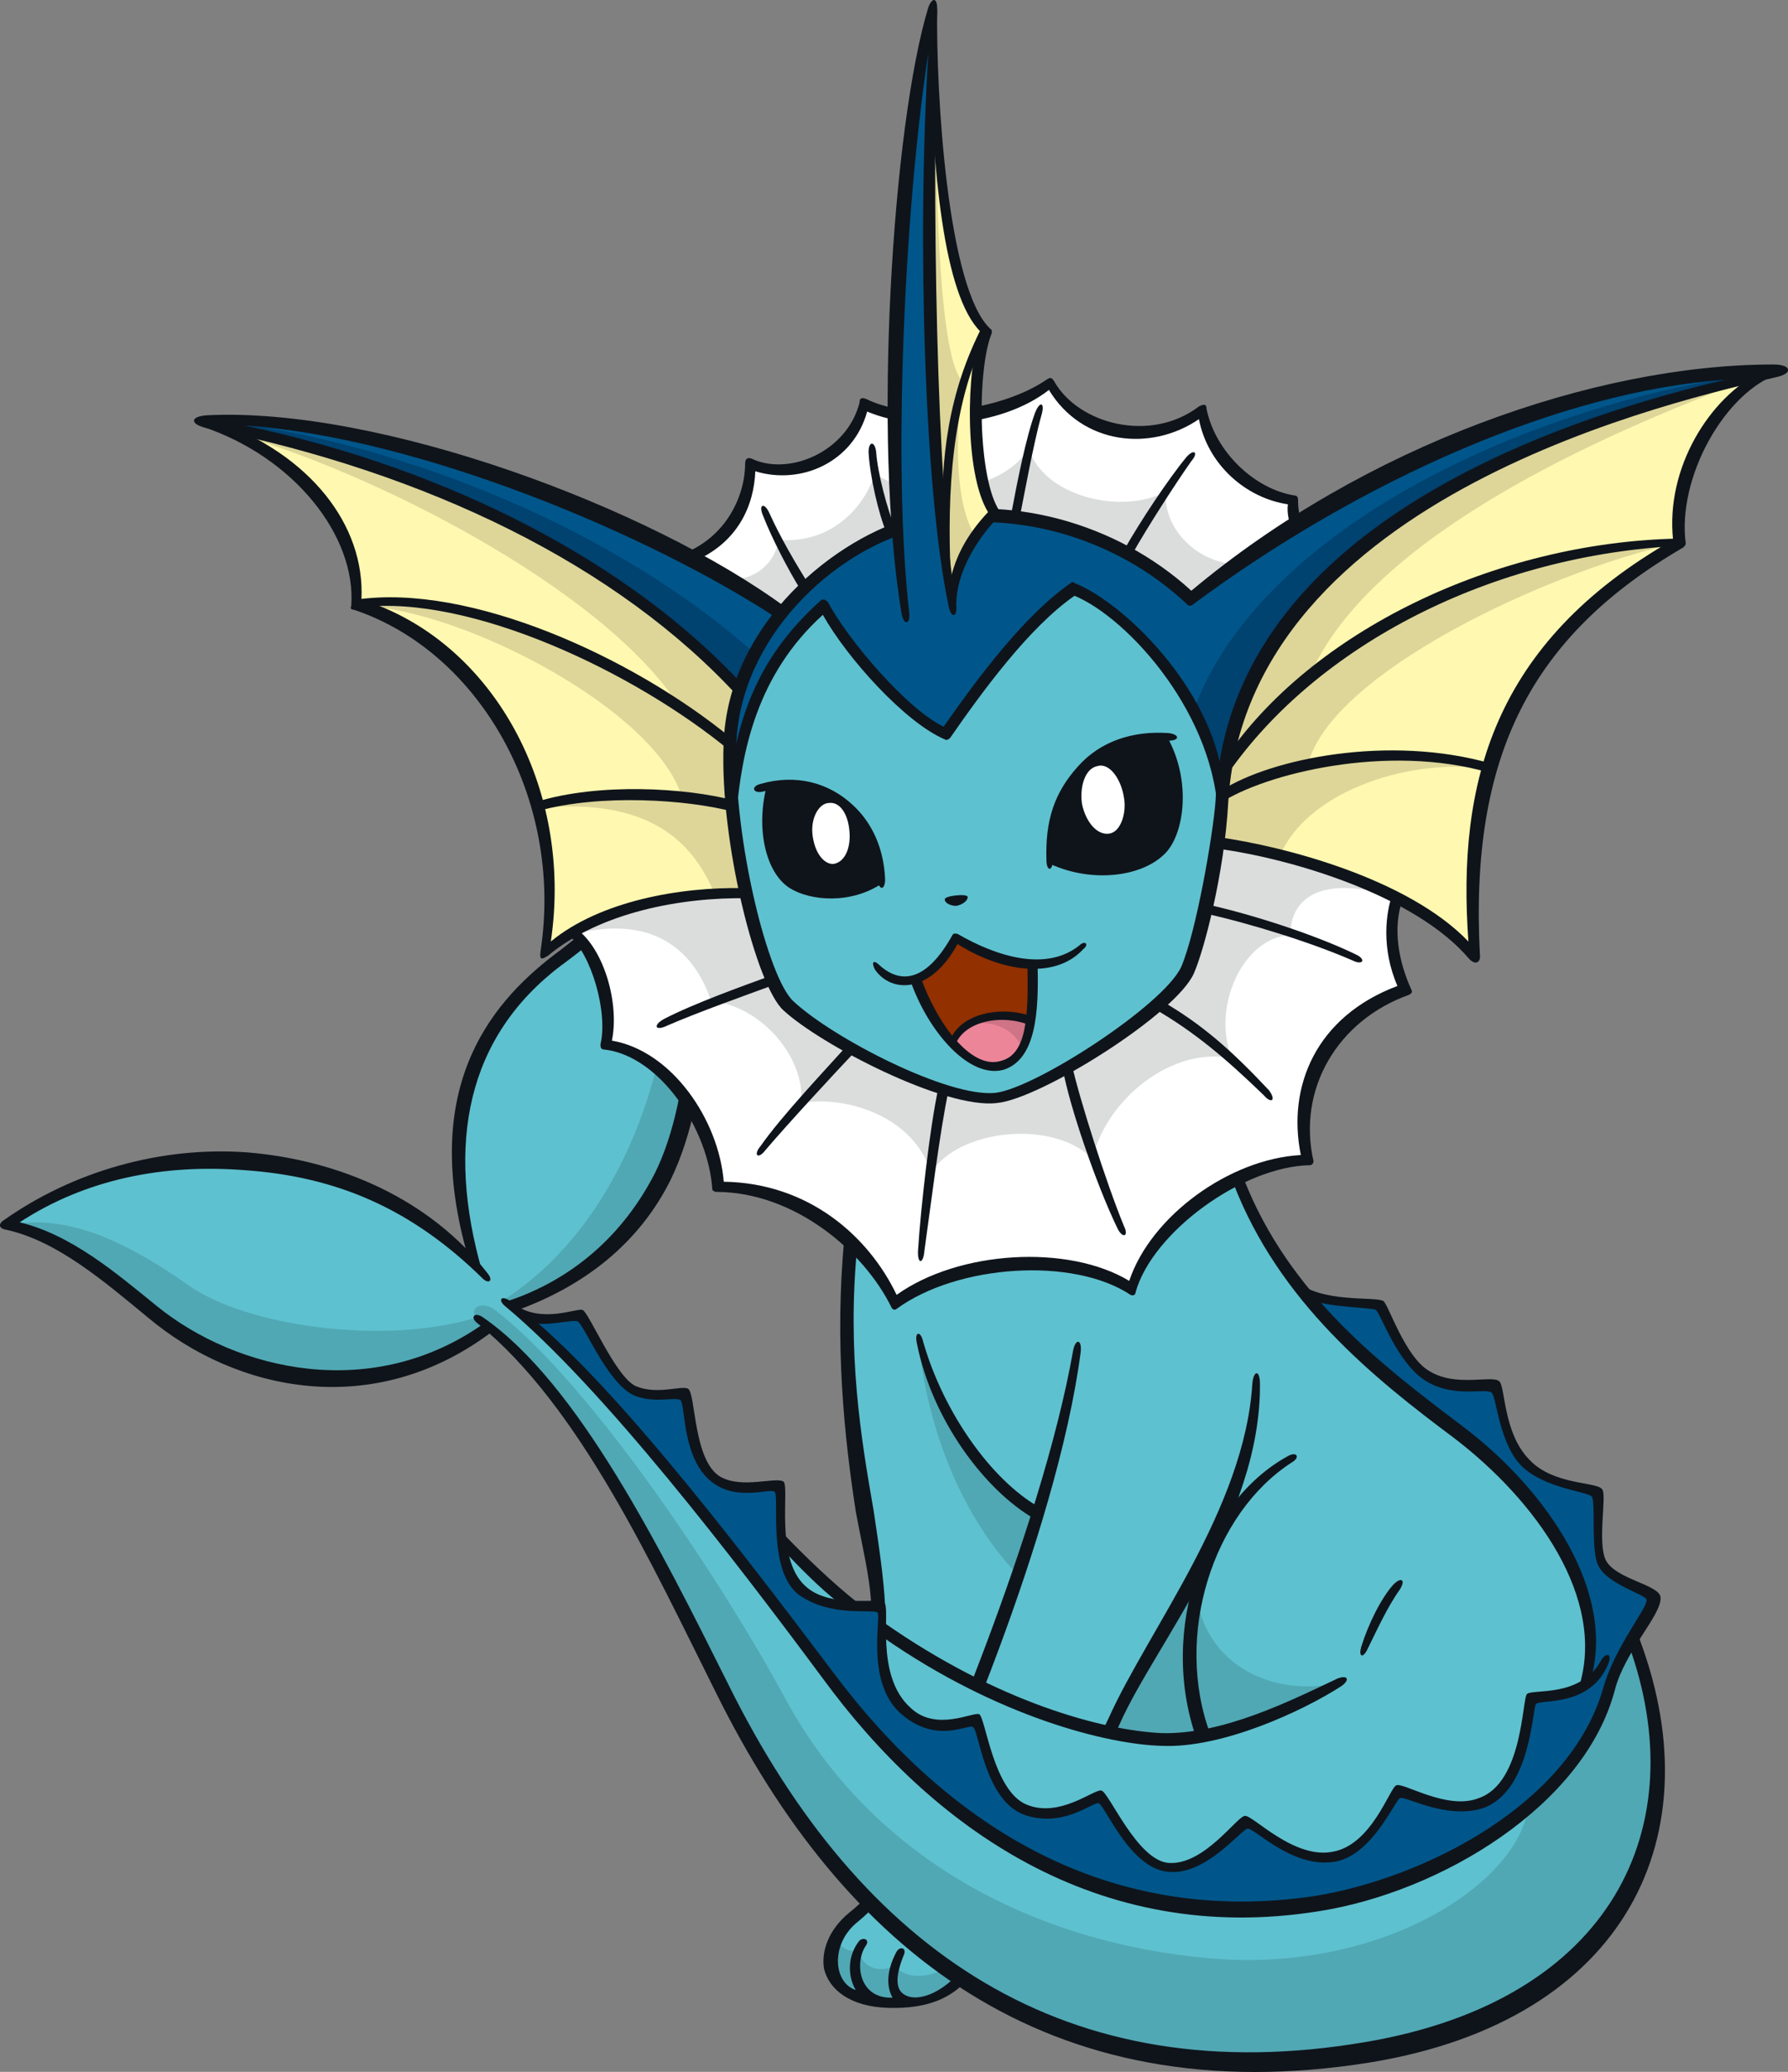 <?xml version="1.0" encoding="UTF-8"?>
<!-- Created with Inkscape (http://www.inkscape.org/) -->
<svg version="1.1" viewBox="0 0 120.41 139.52" xmlns="http://www.w3.org/2000/svg">
 <rect x="0" y="0" width="120.41" height="139.52" fill="#808080" stroke="none"/>
 <g transform="translate(-6.871 -6.878)">
  <g transform="matrix(.535 0 0 .535 41.317 94.838)">
   <path d="m0 0c20.8-5.92 29.44-35.2 19.36-58.88-4.16 7.52-8.96 12.32-13.12 15.04s-17.6 14.08-11.04 38.08c-18.56-16.8-43.36-15.68-58.56-4.64 4.64 0.8 10.4 4.32 16.32 9.76 9.44 8.32 28.32 15.04 44 3.2z" fill="#5ec1cf"/>
  </g>
  <g transform="matrix(.535 0 0 .535 7.515 89.362)">
   <path d="m0 0c7.36-1.44 14.88 2.24 22.4 7.52 7.36 5.28 24.8 7.68 36.32 4.16l1.44 1.12c-6.24 5.28-16.64 7.84-27.84 5.44-12.64-2.56-21.6-16.32-32.32-18.24z" fill="#50a8b4"/>
  </g>
  <g transform="matrix(.535 0 0 .535 51.586 63.518)">
   <path d="m0 0c4 20.8-2.88 46.56-20.16 57.76l0.96 0.8c22.88-6.4 28-37.44 19.2-58.56z" fill="#50a8b4"/>
  </g>
  <g transform="matrix(.535 0 0 .535 41.745 95.095)">
   <path d="m0 0c8.32-3.04 15.2-8.32 19.2-16.32 5.6-11.52 5.44-28.64 0-43.36-0.48-1.28-0.8-1.6-1.44-0.16-3.2 6.88-8.32 11.52-13.28 15.2-8.32 6.4-16.8 17.12-10.72 38.08l1.76 1.76c-4.64-16.16-1.92-29.6 9.92-38.56 4.8-3.52 9.92-7.84 12.96-14.72 4.64 14.4 3.52 31.36-1.12 40.8-4 7.84-10.4 13.44-18.56 16.16z" fill="#0f141b"/>
  </g>
  <g transform="matrix(.535 0 0 .535 16.843 95.609)">
   <path d="m0 0c11.04 9.28 28.48 13.12 43.52 1.6l-1.12-0.96c-14.08 10.08-31.2 6.08-41.28-2.08-5.12-4.16-10.72-8.96-17.28-10.56 8.32-5.44 18.08-7.36 28.32-6.56 11.52 0.8 20.96 4.8 29.92 13.6 0.8 0.8 1.44 0.32 0.64-0.64-7.2-9.28-18.56-14.24-30.24-15.2-10.88-0.8-21.92 2.4-30.56 8.48-0.8 0.48-0.8 1.12 0.32 1.28 6.4 1.44 12.32 6.56 17.76 11.04z" fill="#0f141b"/>
  </g>
  <g transform="matrix(.535 0 0 .535 79.226 46.489)">
   <path d="m0 0c-3.68 2.4-12 11.2-16.16 18.4-4.32-2.72-11.68-9.44-15.36-16.16-4.96 4.64-9.76 10.08-11.68 23.36 0.64 6.56 3.36 22.4 7.04 26.56 3.52 4.16 20 12.48 26.08 12 6.24-0.32 21.92-12 24.16-15.52 2.08-3.36 4.8-20.48 4.48-23.36-0.48-7.36-9.76-21.6-18.56-25.28z" fill="#5ec1cf"/>
  </g>
  <g transform="matrix(.535 0 0 .535 77.686 64.973)">
   <path d="m0 0c-0.8-9.28 5.12-16 14.08-15.84 3.04 6.56 1.76 12.64-0.96 14.88-2.24 1.92-7.84 2.88-13.12 0.96z" fill="#0f141b"/>
  </g>
  <g transform="matrix(.535 0 0 .535 60.486 66.513)">
   <path d="m0 0c-2.88-1.6-4.64-6.24-3.36-12.48 6.4-1.44 13.44 3.52 14.08 11.52-2.24 2.08-7.36 3.04-10.72 0.96z" fill="#0f141b"/>
  </g>
  <g transform="matrix(.535 0 0 .535 81.537 123.51)">
   <path d="m0 0c3.2 0.8 6.56 0.96 9.76 0.8 4.32-0.16 12.32-2.88 19.68-7.2 5.12 4.32 25.12 3.68 30.72-0.16 1.92-8.48-1.6-21.44-17.92-32.8-9.12-6.4-21.6-18.24-25.92-30.56l-48.8 8.16c-2.08 15.68 2.56 35.84 3.52 45.76 0.64 0.16 0.48 0.8 0.32 2.72 3.36 2.24 8.32 5.44 12.16 7.36-2.56 6.72-9.44 24.8-15.2 28.64-4.32 3.04-4.96 10.08 1.12 10.4 1.76 1.28 3.2 1.44 4.8 0.64 2.08 1.44 6.08-0.96 8.64-4.64 5.76-8.16 12.16-18.72 17.12-29.12z" fill="#5ec1cf"/>
  </g>
  <g transform="matrix(.535 0 0 .535 68.444 72.846)">
   <path d="m0 0c1.6-0.64 4.16-2.72 5.12-5.28 3.52 2.08 7.52 3.36 9.92 3.36 0 1.44 0 4.64-0.32 6.88-2.88-0.8-8-0.96-9.76 2.88-1.6-1.6-3.36-4.32-4.96-7.84z" fill="#923000"/>
  </g>
  <g transform="matrix(.535 0 0 .535 71.011 77.125)">
   <path d="m0 0c1.28-3.04 5.44-4.48 9.92-2.88-0.32 2.24-1.44 5.28-3.84 5.6-2.24 0.48-3.84-0.48-6.08-2.72z" fill="#ed8599"/>
  </g>
  <g transform="matrix(.535 0 0 .535 59.459 48.115)">
   <path d="m0 0c-18.08-12.32-52.32-24.96-72.48-24.32 28.48 6.24 52.64 17.44 67.36 34.24 0.8-2.88 2.72-6.88 5.12-9.92z" fill="#00568a"/>
  </g>
  <g transform="matrix(.535 0 0 .535 56.121 60.352)">
   <path d="m0 0c-2.4-16.64 10.72-32.64 26.72-34.88 13.44-2.08 25.28 5.12 31.04 10.24 19.04-14.72 45.12-27.52 73.76-28.64-43.84 10.56-66.08 26.24-69.76 52.64-2.4-10.56-9.44-20.64-18.56-25.28-4.64 3.2-10.88 10.56-16 18.24-5.92-1.92-12-10.08-15.52-16-4.64 3.68-10.4 12.16-11.68 23.68z" fill="#00568a"/>
  </g>
  <g transform="matrix(.535 0 0 .535 56.72 53.335)">
   <path d="m0 0c-12.48-13.76-40.8-29.92-66.56-33.28 9.12 3.36 18.08 10.4 18.24 22.56 20.16 6.24 26.4 28.16 23.68 43.68 5.6-5.28 15.84-7.36 25.44-7.36-1.92-6.4-2.72-18.24-0.8-25.6z" fill="#fff8b0"/>
  </g>
  <g transform="matrix(.535 0 0 .535 125.44 32.198)">
   <path d="m0 0c-4.96 4-11.04 9.6-10.24 20.8-16.96 9.44-28.32 24.96-25.76 51.84-6.88-7.84-21.92-12.32-32.48-13.92 0.48-2.72 0.8-7.84 1.44-11.68 4.8-24.48 36-40.96 67.04-47.04z" fill="#fff8b0"/>
  </g>
  <g transform="matrix(.535 0 0 .535 53.212 44.606)">
   <path d="m0 0c3.04 1.44 8.96 4.8 11.68 6.56 9.44-12 30.72-19.52 51.52-1.76 3.2-2.4 9.92-6.72 13.6-9.12-0.48-0.8-0.64-2.08-0.64-3.2-5.28-0.8-10.4-5.28-11.52-11.2-5.28 3.36-13.76 4.48-19.04-3.52-5.6 4.64-18.08 5.6-23.52 2.56-0.64 4.96-7.36 10.08-14.24 7.52 0.48 4.32-2.24 9.28-7.84 12.16z" fill="#fff"/>
  </g>
  <g transform="matrix(.535 0 0 .535 57.148 67.027)">
   <path d="m0 0c-6.24 0-14.88 0.8-21.6 4.64 2.88 3.52 4.8 8.16 3.84 14.4 6.88 1.12 13.12 7.68 14.08 17.92 7.68-0.48 17.6 5.12 22.4 14.56 7.84-5.6 20.16-7.2 29.6-1.76 3.84-9.6 13.92-16 22.4-16.16-1.76-8.16 1.76-17.44 12.16-21.6-1.92-4-1.92-8.8-0.96-11.36-4.64-2.56-14.08-6.08-22.72-7.04-0.96 6.4-2.24 13.6-4 16.48-2.4 3.84-15.04 13.28-23.68 15.68-5.6 1.6-23.2-8.48-26.56-11.84-2.24-2.24-4.16-10.24-4.96-13.92z" fill="#fff"/>
  </g>
  <g transform="matrix(.535 0 0 .535 63.139 137.28)">
   <path d="M 0,0 C 0.32,1.28 1.6,2.08 2.88,1.76 3.36,4 5.6,4.64 7.52,3.68 9.44,6.4 15.84,5.12 21.76,-3.2 18.08,3.84 12.96,9.76 8.48,8 6.88,8.48 4.96,8.16 4,7.36 0.48,8.32 -2.08,3.52 0,0 Z" fill="#50a8b4"/>
  </g>
  <g transform="matrix(.535 0 0 .535 88.041 111.87)">
   <path d="m0 0c-3.84 5.92-9.6 16.64-12.32 21.76 2.56 0.64 8.16 1.44 12.16 0.48-2.4-5.6-2.4-15.84 0.16-22.24z" fill="#50a8b4"/>
  </g>
  <g transform="matrix(.535 0 0 .535 87.442 114.18)">
   <path d="m0 0c0.96 8.8 9.44 13.28 18.24 11.2-5.76 3.2-12.32 5.92-17.28 6.72-1.6-3.84-2.24-9.92-0.96-17.92z" fill="#50a8b4"/>
  </g>
  <g transform="matrix(.535 0 0 .535 68.701 96.978)">
   <path d="m0 0c1.12 11.84 5.76 22.72 12.48 29.76 0.8-2.72 1.44-4.32 2.56-7.68-6.4-3.36-13.6-14.56-15.04-22.08z" fill="#50a8b4"/>
  </g>
  <g transform="matrix(.535 0 0 .535 20.779 35.108)">
   <path d="m0 0c26.08 2.88 52.64 14.88 68.96 29.44-0.64 1.44-1.28 2.88-1.76 4.48-13.12-14.72-38.4-27.84-67.2-33.92z" fill="#004270"/>
  </g>
  <g transform="matrix(.535 0 0 .535 87.356 54.447)">
   <path d="m0 0c8.48-22.24 41.6-38.24 72-42.08-31.52 8.64-64.32 20.8-68.64 51.68-0.8-2.88-2.4-7.68-3.36-9.6z" fill="#004270"/>
  </g>
  <g transform="matrix(.535 0 0 .535 22.32 35.963)">
   <path d="m0 0c17.6 4.8 47.04 19.68 56.64 34.56 2.08 1.6 5.12 3.68 6.24 4.8 0.16-1.6 0.96-5.6 1.44-7.04-13.44-15.2-45.28-30.88-64.32-32.32z" fill="#ddd698"/>
  </g>
  <g transform="matrix(.535 0 0 .535 31.39 47.687)">
   <path d="m0 0c12.8 0.64 36.64 13.12 40 24 1.92 0.16 4 0.48 6.4 1.12-0.16-1.44-0.48-5.76-0.32-7.52-7.68-7.84-32.32-20.48-46.08-17.6z" fill="#ddd698"/>
  </g>
  <g transform="matrix(.535 0 0 .535 43.2 61.293)">
   <path d="m0 0c14.72-1.44 19.68 5.12 22.08 10.88 1.28-0.16 2.72-0.16 3.84 0-0.8-3.68-1.44-8.32-1.6-11.2-6.72-2.24-19.36-1.76-24.32 0.32z" fill="#ddd698"/>
  </g>
  <g transform="matrix(.535 0 0 .535 125.27 32.198)">
   <path d="m0 0c-21.44 7.84-49.6 20.96-56.64 38.24-2.56 1.92-7.2 6.88-10.56 10.88 4.8-27.2 36-42.56 67.2-49.12z" fill="#ddd698"/>
  </g>
  <g transform="matrix(.535 0 0 .535 119.53 43.494)">
   <path d="m0 0c-16.48 3.84-42.88 16.32-45.92 27.68-3.52 0.64-7.84 2.08-10.88 4 0.16-1.12 0.32-3.2 0.48-4.16 11.52-14.4 29.28-26.08 56.32-27.52z" fill="#ddd698"/>
  </g>
  <g transform="matrix(.535 0 0 .535 107.21 58.64)">
   <path d="m0 0c-11.2-1.44-23.2 3.36-26.4 10.88-2.24-0.64-6.4-1.28-8.16-1.44l0.8-6.08c8.8-4.96 21.6-6.72 33.76-3.36z" fill="#ddd698"/>
  </g>
  <g transform="matrix(.535 0 0 .535 55.779 45.89)">
   <path d="m0 0c3.52 0.32 6.24-2.08 6.56-4.96 6.24 0.48 10.56-3.52 12.16-8.32 5.12 3.52 16 2.4 19.36-3.2 1.76 5.92 11.52 8.48 17.28 5.44-0.48 4.8 4.32 9.28 9.28 9.12-1.6 1.12-4.32 3.04-5.92 4.32-17.76-15.36-40.8-12.8-51.84 2.08-1.76-1.12-4.64-3.04-6.88-4.48z" fill="#dbdcdc"/>
  </g>
  <g transform="matrix(.535 0 0 .535 45.596 69.765)">
   <path d="m0 0c10.24-2.56 15.2 2.56 17.12 8.48 6.08 0.48 11.84 6.88 11.36 12.8 5.76-0.96 14.24 1.76 16.32 8.8 3.52-5.6 15.52-6.72 20.32-1.76 1.76-7.52 10.08-14.24 17.6-12.64-2.72-6.4 1.44-15.36 7.36-15.52-0.16-4.64 4-7.84 13.44-4.64-5.44-2.88-13.6-5.92-22.88-6.88-0.48 4.64-2.4 13.44-3.52 15.84-2.24 4.64-17.28 15.2-24.32 16.32-6.88 0.96-23.68-8.96-26.4-12.16-1.76-2.24-4.16-9.28-4.96-13.6-5.6-0.48-17.12 1.28-21.44 4.96z" fill="#dbdcdc"/>
  </g>
  <g transform="matrix(.535 0 0 .535 71.953 75.926)">
   <path d="m0 0c3.36-0.96 6.24 0.64 7.04 3.04 0.48-0.96 0.8-2.24 0.96-3.52-1.6-1.12-5.92-0.96-8 0.48z" fill="#ce7486"/>
  </g>
  <g transform="matrix(.535 0 0 .535 87.185 47.601)">
   <path d="m0 0c21.12-15.68 46.4-26.88 67.04-28.32-28.48 6.72-62.88 21.92-64.16 53.12-0.32 4.16-2.4 16.32-4.32 20.8-2.24 4.8-18.24 15.2-23.36 15.84-5.92 0.64-20.48-6.88-25.44-11.52-3.2-2.88-7.52-20.32-7.2-32.32 0.48-13.44 12.16-24.32 22.72-27.04 11.68-2.88 24.96 0.8 34.08 9.44 0.16 0.16 0.48 0.16 0.64 0zm73.12-30.24c-22.56 0-51.52 10.24-73.28 28.48-9.44-8.64-23.2-12.32-34.88-9.28-9.44 2.4-23.52 13.12-24 28.64-0.48 12.32 4.16 30.4 7.52 33.44 4.64 4.32 20.32 12.48 26.88 11.68 5.44-0.48 22.56-11.2 24.8-16.32 1.28-2.88 3.84-12.64 4.32-21.44 2.24-38.88 57.44-50.88 68.96-53.6 2.24-0.48 1.92-1.6-0.32-1.6z" fill="#0f141b"/>
  </g>
  <g transform="matrix(.535 0 0 .535 94.63 42.21)">
   <path d="m0 0c-0.48-0.8-0.64-2.08-0.64-3.04 0-0.48-0.16-0.64-0.48-0.64-4.96-0.8-9.92-5.44-11.04-10.88 0-0.64-0.32-0.64-0.96-0.32-6.08 4.64-15.2 2.24-18.24-3.2-0.32-0.48-0.48-0.48-0.96-0.16-5.6 3.84-16.64 5.44-22.72 2.4-0.48-0.16-0.8-0.16-0.8 0.48-1.6 6.24-8.96 9.28-13.6 7.04-0.48-0.16-0.8 0-0.8 0.64 0 3.84-2.24 9.44-8.32 11.52l1.44 0.96c6.08-2.4 8-7.36 8.16-11.52 5.76 1.76 12.32-1.12 14.08-7.52 6.4 2.72 16.96 1.92 22.88-2.72 4.16 6.88 12.8 7.84 18.88 3.68 1.12 5.76 5.92 9.92 11.2 10.72-0.16 0.96 0.16 2.56 0.64 3.36z" fill="#0f141b"/>
  </g>
  <g transform="matrix(.535 0 0 .535 61.341 46.232)">
   <path d="m0 0c-1.44-2.24-3.68-6.08-4.96-8.96-0.64-1.44-1.44-1.12-0.8 0.32 1.12 2.88 3.2 6.88 4.8 9.44z" fill="#0f141b"/>
  </g>
  <g transform="matrix(.535 0 0 .535 67.161 42.467)">
   <path d="m0 0c-0.96-2.24-2.24-7.04-2.4-9.6-0.16-1.44-0.96-1.44-0.96 0 0.16 3.04 1.28 7.84 2.24 10.08z" fill="#0f141b"/>
  </g>
  <g transform="matrix(.535 0 0 .535 75.547 41.697)">
   <path d="m0 0c0.48-2.4 1.76-9.44 2.72-12.8 0.48-1.6-0.16-1.92-0.8-0.32-1.12 3.04-2.24 8.64-3.04 12.96z" fill="#0f141b"/>
  </g>
  <g transform="matrix(.535 0 0 .535 83.077 44.264)">
   <path d="m0 0c2.08-3.68 5.6-9.12 7.52-11.84 0.96-1.12 0.32-1.6-0.64-0.48-2.24 2.72-5.76 8-7.84 11.68z" fill="#0f141b"/>
  </g>
  <g transform="matrix(.535 0 0 .535 56.464 61.721)">
   <path d="m0 0c0.64-7.84 2.56-17.6 10.88-25.12 3.04 5.44 10.4 13.6 15.36 15.68 0.16 0.16 0.48 0 0.64-0.16 4-5.76 9.92-13.92 15.68-17.92 6.88 2.88 17.92 15.2 18.08 28.32l0.64-4.96c-1.44-11.84-12.64-22.56-18.72-24.96-0.16-0.16-0.32-0.16-0.48 0-5.76 4-11.52 11.68-16 18.08-4.64-2.24-12-10.88-14.56-15.68-0.32-0.32-0.64-0.48-0.96-0.16-6.56 5.92-10.08 12.64-11.36 22.4z" fill="#0f141b"/>
  </g>
  <g transform="matrix(.535 0 0 .535 64.337 61.122)">
   <path d="m0 0c-3.04-2.88-7.2-4-11.68-2.72-1.28 0.32-0.96 1.28 0.32 0.96 4-0.96 7.68 0.16 10.4 2.72 2.24 2.24 3.68 4.8 4 8.32 0.16 1.44 0.96 1.44 0.96 0-0.16-3.84-1.6-7.04-4-9.28z" fill="#0f141b"/>
  </g>
  <g transform="matrix(.535 0 0 .535 58.518 59.753)">
   <path d="m0 0c-1.44 5.44-0.16 11.04 2.88 12.96 2.56 1.6 7.68 2.08 11.68-0.64l-0.32-0.8c-3.68 2.24-8.16 1.76-10.72 0.16-2.4-1.44-3.68-6.72-2.56-11.68z" fill="#0f141b"/>
  </g>
  <g transform="matrix(.535 0 0 .535 85.559 56.244)">
   <path d="m0 0c-4.64-0.32-8.64 1.12-11.36 4.16-3.04 3.36-4.16 6.88-4 11.84 0 1.44 0.8 1.44 0.8 0 0.16-4.8 1.6-8.48 4.16-11.04 2.72-2.56 6.08-4.16 10.4-4 1.44 0 1.44-0.8 0-0.96z" fill="#0f141b"/>
  </g>
  <g transform="matrix(.535 0 0 .535 84.96 56.501)">
   <path d="m0 0c2.56 5.12 1.76 11.84-0.48 13.92-2.72 2.4-7.84 3.04-13.12 1.28l-0.16 0.8c5.28 2.4 11.36 1.6 14.24-1.12 2.56-2.24 3.68-9.12 0.48-14.88z" fill="#0f141b"/>
  </g>
  <g transform="matrix(.535 0 0 .535 70.498 67.455)">
   <path d="m0 0c-0.16-0.48 2.88-0.8 2.88-0.32s-0.64 0.96-1.44 1.12c-0.64 0-1.44-0.32-1.44-0.8z" fill="#0f141b"/>
  </g>
  <g transform="matrix(.535 0 0 .535 79.569 70.535)">
   <path d="m0 0c-4.16 3.36-10.4 1.44-15.36-1.44-0.16 0-0.48-0.16-0.64 0.16-3.2 5.76-6.4 6.24-9.12 3.84-0.8-0.8-1.12-0.48-0.64 0.48 2.08 3.04 7.04 3.04 10.4-3.2 5.28 3.36 12.16 4.64 15.84 0.64 0.8-0.64 0.16-1.12-0.48-0.48z" fill="#0f141b"/>
  </g>
  <g transform="matrix(.535 0 0 .535 76.06 71.819)">
   <path d="m0 0c0.16 6.88-0.16 11.36-3.36 12.16-3.68 1.12-8-4.64-10.08-10.56l-1.28 0.48c2.24 6.4 7.36 12.32 11.68 11.2 4.16-1.28 4.48-7.36 4.32-13.28z" fill="#0f141b"/>
  </g>
  <g transform="matrix(.535 0 0 .535 71.183 77.296)">
   <path d="m0 0c1.12-3.2 6.08-4 9.44-2.56l0.32-1.12c-4.16-1.44-9.12-0.32-10.4 3.04z" fill="#0f141b"/>
  </g>
  <g transform="matrix(.535 0 0 .535 56.892 52.993)">
   <path d="m0 0c-13.92-15.04-36.32-27.04-62.72-32.64 21.76 1.44 51.2 13.76 67.36 24.48l0.96-1.44c-17.28-12.8-51.52-25.44-73.12-24.32-2.08 0.16-2.08 1.12 0 1.6 27.84 5.6 51.84 17.28 67.04 33.92z" fill="#0f141b"/>
  </g>
  <g transform="matrix(.535 0 0 .535 45.168 69.851)">
   <path d="m0 0c2.88 2.4 4.96 9.76 4 13.76 0 0.48 0.16 0.64 0.48 0.64 7.04 0.8 13.12 10.08 13.6 17.6 0 0.16 0.32 0.32 0.48 0.32 9.76 0 18.56 7.36 22.08 14.56 0.16 0.32 0.48 0.32 0.64 0.16 7.68-5.6 22.24-6.56 29.44-1.76 0.32 0.16 0.64 0 0.64-0.32 2.08-7.52 13.44-15.84 21.92-16 0.32 0 0.48-0.32 0.48-0.48-2.08-9.12 3.04-17.76 12-20.96 0.32-0.16 0.48-0.32 0.32-0.64-1.6-3.52-2.4-7.68-1.12-11.36l-1.28-0.64c-0.8 2.24-1.44 6.72 0.64 11.52-10.24 3.84-13.92 12.64-12.16 21.28-8.96 0.48-18.88 7.68-21.6 15.84-7.68-4.64-21.44-3.84-29.28 1.76-3.52-7.36-11.04-14.08-21.76-14.24-0.64-7.84-6.56-16.48-14.08-17.76 0.96-4.64-0.96-11.52-4.48-14.08z" fill="#0f141b"/>
  </g>
  <g transform="matrix(.535 0 0 .535 56.977 66.684)">
   <path d="m0 0c-8-0.16-18.08 1.6-24.32 6.72 2.88-19.36-7.36-37.92-23.84-43.04 0.48-9.44-6.56-18.24-18.08-22.4l-1.92 0.64c11.52 3.84 19.36 13.76 18.72 22.56-0.16 0.32 0 0.48 0.32 0.48 15.84 5.28 26.4 23.84 23.52 42.88-0.16 1.12 0 1.28 0.96 0.64 6.56-5.44 16.8-7.36 25.12-7.2z" fill="#0f141b"/>
  </g>
  <g transform="matrix(.535 0 0 .535 88.041 68.396)">
   <path d="m0 0c5.76 1.28 13.44 3.68 18.56 5.92 1.28 0.64 1.76-0.16 0.32-0.8-4.96-2.4-12.8-4.96-18.56-6.24z" fill="#0f141b"/>
  </g>
  <g transform="matrix(.535 0 0 .535 84.618 74.814)">
   <path d="m0 0c4.96 2.88 8.8 6.08 13.76 10.88 0.96 1.12 1.6 0.64 0.64-0.64-4.8-5.12-8.48-8.32-13.44-11.2z" fill="#0f141b"/>
  </g>
  <g transform="matrix(.535 0 0 .535 78.456 78.922)">
   <path d="m0 0c0.8 4.48 4.16 14.4 6.88 20 0.64 1.28 1.44 0.96 0.8-0.32-2.24-5.44-5.6-16-6.56-20.32z" fill="#0f141b"/>
  </g>
  <g transform="matrix(.535 0 0 .535 69.129 91.073)">
   <path d="m0 0c0.64-4.48 1.92-15.04 3.04-20.16l-1.28-0.32c-1.12 5.12-2.24 15.36-2.56 20.32-0.16 1.92 0.64 2.08 0.8 0.16z" fill="#0f141b"/>
  </g>
  <g transform="matrix(.535 0 0 .535 63.909 77.296)">
   <path d="m0 0c-2.88 3.2-8.32 8.96-10.88 12.64-0.96 1.12-0.32 1.76 0.64 0.48 2.72-3.2 8.48-9.44 11.36-12.48z" fill="#0f141b"/>
  </g>
  <g transform="matrix(.535 0 0 .535 58.774 72.589)">
   <path d="m0 0c-3.52 1.28-9.76 3.52-13.44 5.44-1.44 0.8-1.12 1.6 0.48 0.8 3.68-1.6 9.92-3.84 13.44-5.12z" fill="#0f141b"/>
  </g>
  <g transform="matrix(.535 0 0 .535 56.121 56.587)">
   <path d="m0 0c-12.48-10.24-32.96-19.52-47.2-17.44l0.64 0.96c13.76-1.6 34.4 8.16 46.4 18.08z" fill="#0f141b"/>
  </g>
  <g transform="matrix(.535 0 0 .535 43.2 61.464)">
   <path d="m0 0c7.68-2.08 18.4-1.44 24.48 0.16v-1.44c-6.08-1.6-16.96-2.24-24.8 0.16z" fill="#0f141b"/>
  </g>
  <g transform="matrix(.535 0 0 .535 88.896 64.032)">
   <path d="m0 0c9.44 1.28 24.8 5.92 31.52 13.76 0.8 0.96 1.6 0.64 1.44-0.48-1.28-24.96 6.4-40 25.6-51.2 0.16-0.16 0.32-0.32 0.32-0.48-1.12-8.32 4.96-19.2 11.84-21.44l-2.4-0.16c-6.4 3.2-12 12-11.04 21.12-22.72 12.96-27.2 30.72-25.76 50.56-7.68-8-23.36-12-31.36-13.12z" fill="#0f141b"/>
  </g>
  <g transform="matrix(.535 0 0 .535 89.324 59.325)">
   <path d="m0 0c10.88-16.16 32.48-27.84 56.48-29.28l0.64-0.96c-23.04 0.48-46.24 11.68-57.12 27.84z" fill="#0f141b"/>
  </g>
  <g transform="matrix(.535 0 0 .535 107.29 58.298)">
   <path d="m0 0c-12.8-3.68-27.68-0.64-33.92 3.36l-0.16 1.6c5.6-3.68 20.96-7.52 33.76-3.84z" fill="#0f141b"/>
  </g>
  <g transform="matrix(.535 0 0 .535 91.72 100.06)">
   <path d="m0 0c0-1.76-0.8-1.76-0.96 0-0.96 15.68-13.12 31.04-18.08 42.08-6.08 12.96-12.96 23.84-17.76 30.72-2.56 3.68-6.08 5.12-7.84 4.16-1.28-0.64-1.28-2.4-0.16-5.12 0.32-0.8-0.48-1.12-0.96-0.32-1.44 2.72-1.12 4.64-0.48 5.76-4.32 0.16-4.8-4.48-3.36-6.56 0.48-0.64-0.16-1.12-0.8-0.64-1.44 1.76-1.6 4.32-0.48 6.24-2.88-0.96-3.2-5.92 0.32-8.64 3.68-3.04 5.92-6.88 8-11.2 2.24-4.16 16.96-37.28 20-60.48 0.16-1.6-0.64-1.76-0.96-0.16-4 22.72-18.24 55.52-20.48 59.84-2.08 4.16-4 8-7.68 10.88-2.72 2.24-3.52 4.96-3.2 7.04 0.64 2.72 3.36 4.8 8 4.96 5.28 0.16 8.64-1.28 11.2-4.96 4.8-6.88 12.16-17.76 18.08-30.88 4.32-9.76 17.76-25.76 17.6-42.72z" fill="#0f141b"/>
  </g>
  <g transform="matrix(.535 0 0 .535 76.83 108.36)">
   <path d="m0 0c-5.92-3.36-12-11.84-14.56-20.8-0.32-1.44-1.12-1.28-0.8 0.16 1.92 9.76 8.64 18.56 14.72 22.08z" fill="#0f141b"/>
  </g>
  <g transform="matrix(.535 0 0 .535 66.476 115.03)">
   <path d="m0 0c-0.16-3.52-0.8-7.68-1.44-12-1.6-9.12-3.36-19.84-2.08-33.12l-1.6-1.28c-1.28 13.28 0 25.28 1.44 34.56 0.8 4.32 1.76 8.16 1.92 11.52z" fill="#0f141b"/>
  </g>
  <g transform="matrix(.535 0 0 .535 88.383 123.68)">
   <path d="m0 0c-4.64-12.48 0.32-27.84 10.24-34.24 1.12-0.64 0.64-1.44-0.48-0.8-10.56 5.76-16.32 21.92-11.52 35.52z" fill="#0f141b"/>
  </g>
  <g transform="matrix(.535 0 0 .535 100.71 113.58)">
   <path d="m0 0c-1.6 1.76-3.2 5.12-4 7.68-0.48 1.44 0.16 1.76 0.8 0.32 1.12-2.24 2.4-5.12 4-7.36 0.8-1.28 0.16-1.6-0.8-0.64z" fill="#0f141b"/>
  </g>
  <g transform="matrix(.535 0 0 .535 80.767 58.469)">
   <path d="M 0,0 C -1.6,0.32 -2.24,2.72 -1.92,4.8 -1.44,7.04 0,8.8 1.6,8.48 3.04,8.16 3.68,5.76 3.36,4 3.04,1.76 1.6,-0.48 0,0 Z" fill="#fff"/>
  </g>
  <g transform="matrix(.535 0 0 .535 62.711 60.951)">
   <path d="m0 0c-1.28 0-2.4 1.92-2.08 4.16s1.44 3.52 2.56 3.52c1.44-0.16 2.24-1.92 2.08-4-0.16-2.4-1.28-3.84-2.56-3.68z" fill="#fff"/>
  </g>
  <g transform="matrix(.535 0 0 .535 59.887 111.01)">
   <path d="m0 0-32.64-28.8-2.88-2.08c-1.92-1.76-5.76 0.32-3.36 2.24 11.04 8 19.52 24.32 28.96 42.56 9.28 18.4 23.68 45.12 58.56 49.92 34.88 4.96 71.68-13.12 57.92-51.84-5.28-4.64-25.6-0.48-36.64 4.96-7.52 3.84-15.84 7.36-19.68 7.2-8.8 0-27.36-1.92-50.24-24.16z" fill="#5ec1cf"/>
  </g>
  <g transform="matrix(.535 0 0 .535 42.002 95.352)">
   <path d="m0 0c2.56 1.12 5.44-0.32 7.2 0.16 2.72 0.96 3.84 7.52 7.04 9.44 2.4 1.28 5.76 0 6.56 0.64 0.48 0.48 0.32 7.52 3.52 10.4 2.88 2.56 7.68 0.48 8.16 0.96 0.48 0.64-0.96 8.64 2.56 12.96 2.88 3.52 9.6 1.6 10.4 2.4 0.16 0.48-1.6 8.64 3.04 12.96 4.16 3.68 7.52 0.64 8.64 1.12 0.8 0.48 1.6 8.16 5.76 11.04 3.84 2.72 8.96-1.6 9.76-1.28 0.96 0.16 4.16 8.16 8.8 8.8 4.48 0.64 8.8-5.6 9.6-5.76s6.24 5.44 11.36 4.32c5.28-0.96 7.04-7.68 7.84-8 1.28-0.32 6.56 3.52 11.2 1.12 4.8-2.56 4.96-12.16 5.76-12.8 0.96-0.96 4.64-0.64 6.88-1.76 1.92-13.6-5.28-24.32-19.52-34.4-2.72-2.08-12.32-10.4-15.36-14.4 2.56 0.32 7.52 0.32 8.8 1.12 0.96 0.64 3.2 6.56 5.76 8.48 3.52 2.56 7.36 0.48 8.64 1.6 0.8 0.48 1.44 6.72 3.84 9.44 2.56 3.04 8.48 3.2 9.12 4.16 0.32 0.48 0 6.88 0.48 8.48 0.8 2.24 6.24 3.68 6.72 4.64 0.32 1.12-4.32 6.4-5.44 10.56-4.48 16.16-26.72 30.24-52.16 28.16-23.52-1.92-38.08-18.08-47.36-30.56-9.44-12.48-25.92-33.76-37.6-44z" fill="#00568a"/>
  </g>
  <g transform="matrix(.535 0 0 .535 67.845 48.457)">
   <path d="m0 0c-2.56-20.32-0.8-61.44 3.36-76.48-0.32 22.88-0.96 51.68 2.56 75.2 0.64 3.84-5.12 6.72-5.92 1.28z" fill="#00568a"/>
  </g>
  <g transform="matrix(.535 0 0 .535 69.728 11.746)">
   <path d="m0 0c-0.64 12.96-0.96 51.2 2.24 65.44 0.96-3.36 2.72-7.36 5.6-9.92-2.88-5.92-3.2-14.24-1.12-23.04-4.32-3.68-6.24-20.48-6.72-32.48z" fill="#fff8b0"/>
  </g>
  <g transform="matrix(.535 0 0 .535 69.899 14.484)">
   <path d="m0 0c0 10.4 0.48 31.2 3.36 33.76-0.96 7.04-0.96 15.52 1.6 19.52-1.44 2.08-2.56 4.8-3.04 8.16-2.4-14.08-4.16-50.88-1.92-61.44z" fill="#ddd698"/>
  </g>
  <g transform="matrix(.535 0 0 .535 39.178 95.78)">
   <path d="m0 0c-1.76-1.12 0-2.72 1.92-1.28 12.32 9.44 28.96 34.88 36.48 48.8 11.04 20.48 31.68 30.88 53.44 32.8 21.28 1.92 38.72-9.12 40.16-19.04 11.04-8.8 9.76-18.4 13.44-21.12 7.84 18.72 1.44 43.68-28.96 50.88-48.32 11.2-73.92-20.48-85.92-44.64-9.44-18.72-19.68-39.36-30.56-46.4z" fill="#50a8b4"/>
  </g>
  <g transform="matrix(.535 0 0 .535 66.39 117.17)">
   <path d="m0 0c14.24 9.92 28.16 13.44 35.04 13.6 7.52 0.32 17.6-4.32 22.56-7.52 1.12-0.8 0.8-1.44-0.48-0.96-6.08 2.88-14.4 7.04-22.08 6.88-7.36-0.32-20.64-3.84-35.04-13.92z" fill="#0f141b"/>
  </g>
  <g transform="matrix(.535 0 0 .535 64.593 114.78)">
   <path d="m0 0c-3.04-2.4-6.72-5.92-9.6-8.96l0.32 2.4c2.08 2.24 4.64 4.8 6.88 6.56z" fill="#0f141b"/>
  </g>
  <g transform="matrix(.535 0 0 .535 116.54 117.6)">
   <path d="m0 0c8.32 22.88-1.92 44.8-33.12 50.08-37.6 6.4-63.52-11.36-80.16-44.96-8.48-16.96-18.88-37.92-30.88-46.24-1.12-0.8-1.76 0-0.64 0.8 12.8 10.4 21.92 30.4 29.92 46.4 16 32.32 41.6 53.12 82.4 46.56 32.16-5.28 43.68-28.64 33.44-54.4z" fill="#0f141b"/>
  </g>
  <g transform="matrix(.535 0 0 .535 41.232 94.496)">
   <path d="m0 0c-1.12-0.8-1.6-0.16-0.64 0.64 12.32 10.24 28.96 32 40 46.88 13.6 18.56 34.4 33.76 62.4 29.28 15.36-2.4 33.44-13.28 37.28-27.84 1.28-4.96 5.92-9.44 5.76-11.68-0.16-1.6-5.6-2.24-6.88-4.64-1.12-2.24 0.16-8.32-0.48-8.96-0.64-0.96-6.08-0.48-9.12-3.68-3.36-3.36-3.04-9.28-3.84-9.92-0.96-0.8-5.44 0.8-8.8-1.28-3.04-1.76-5.12-8.32-5.76-8.8-0.96-0.64-7.84 0.32-11.04-2.56l1.6 2.24c1.92 1.12 8.16 1.12 8.48 1.44 0.64 0.48 2.56 6.4 6.08 8.8 3.68 2.4 7.68 0.96 8.48 1.6 0.64 0.48 0.96 6.72 4 9.44s8.32 3.04 8.64 3.68c0.48 0.64-0.16 6.88 0.8 8.64 1.12 2.4 6.08 3.68 6.08 4.32 0.16 0.96-4 5.92-5.44 11.04-4.16 14.72-22.56 24-36.32 26.24-25.76 3.84-45.92-8.48-60.64-28.16-12.64-16.8-29.44-38.72-40.64-46.72z" fill="#0f141b"/>
  </g>
  <g transform="matrix(.535 0 0 .535 45.767 95.865)">
   <path d="m0 0c-0.8-0.32-4.64 0.96-6.72-0.16l-1.12-1.92c3.36 2.4 7.84 0.32 8.48 0.64 0.8 0.32 4.16 8.48 6.72 9.6 2.72 1.12 5.76-0.16 6.56 0.32 0.96 0.64 0.64 8.96 4 11.04 2.72 1.6 7.04 0 8 0.64 0.8 0.64-1.12 9.6 2.72 13.12 3.04 2.88 8.96 1.44 9.92 2.08 0.96 0.48-1.28 9.12 3.36 13.28 3.2 3.04 7.84 0.48 8.64 0.8 0.8 0.48 1.76 9.6 5.92 11.36s8.48-1.92 9.44-1.76 4.48 8.8 8.48 9.12c4.48 0.32 8.64-5.92 9.6-5.92 0.96-0.16 6.24 5.6 11.2 4.48 4.8-0.96 7.04-8 7.84-8.32 0.8-0.48 6.4 3.2 10.4 1.6 5.6-1.92 5.44-12.64 6.08-13.12 0.8-0.64 6.72 0.48 9.28-4.16 0.64-1.12 1.44-0.96 0.96 0.32-2.24 5.6-8.64 4.48-9.12 5.12s-0.64 11.04-6.72 13.12c-4.64 1.44-9.76-1.6-10.4-1.28s-3.52 7.2-8.16 8c-5.28 0.96-10.24-4.32-11.04-4.16s-5.28 5.92-9.92 5.44c-4.8-0.32-8-8.32-8.8-8.64-0.8-0.16-4.48 3.2-9.44 1.44-4.96-1.92-5.6-10.56-6.4-11.04-0.8-0.32-4.48 2.08-8.8-1.44-4.8-3.84-2.72-12.32-3.2-12.96-0.64-0.48-5.92 0.64-9.92-2.24-4-3.04-2.4-12.48-3.04-12.96-0.48-0.48-4.48 1.12-7.52-0.96-4.16-2.72-3.68-9.92-4.32-10.56-0.64-0.48-3.36 0.48-5.92-0.64-3.36-1.6-6.24-8.96-7.04-9.28z" fill="#0f141b"/>
  </g>
  <g transform="matrix(.535 0 0 .535 69.385 7.381)">
   <path d="m0 0c-4.48 14.72-7.04 54.4-3.36 76.32 0.32 1.6 1.12 1.28 0.96-0.16-2.08-17.92-0.64-50.56 2.4-70.4-1.44 23.36-0.48 55.36 2.56 69.6 0.32 1.6 1.12 1.44 0.96-0.16-2.56-14.4-3.04-52.16-2.4-75.04 0-1.44-0.64-1.44-1.12-0.16z" fill="#0f141b"/>
  </g>
  <g transform="matrix(.535 0 0 .535 69.471 9.521)">
   <path d="m0 0c0.32 16.64 1.76 32.16 6.4 36.8-1.76 4.48-2.08 17.76 0.96 22.72-2.56 2.72-4.48 5.92-4.96 9.92l0.96 1.76c0-4.32 2.88-8.64 5.44-11.2 0.16-0.16 0.16-0.32 0-0.64-2.72-4-2.88-17.76-0.96-22.4 0-0.16 0-0.48-0.16-0.48-5.44-4.96-6.88-29.76-6.72-40.32z" fill="#0f141b"/>
  </g>
  <g transform="matrix(.535 0 0 .535 70.926 46.318)">
   <path d="m0 0c-0.48-9.44-0.32-20.8 3.68-29.92l0.32-2.88c-4.48 8.64-5.28 16.96-5.12 25.12z" fill="#0f141b"/>
  </g>
  <g transform="matrix(.535 0 0 .535 113.97 120.08)">
   <path d="m0 0c3.36-11.2-5.6-24.16-16-32-9.92-7.52-21.92-16.48-27.68-31.36l-1.28 0.64c5.76 15.04 17.76 24.64 27.84 32.16 10.24 7.84 19.2 20.16 15.68 31.36z" fill="#0f141b"/>
  </g>
 </g>
</svg>
